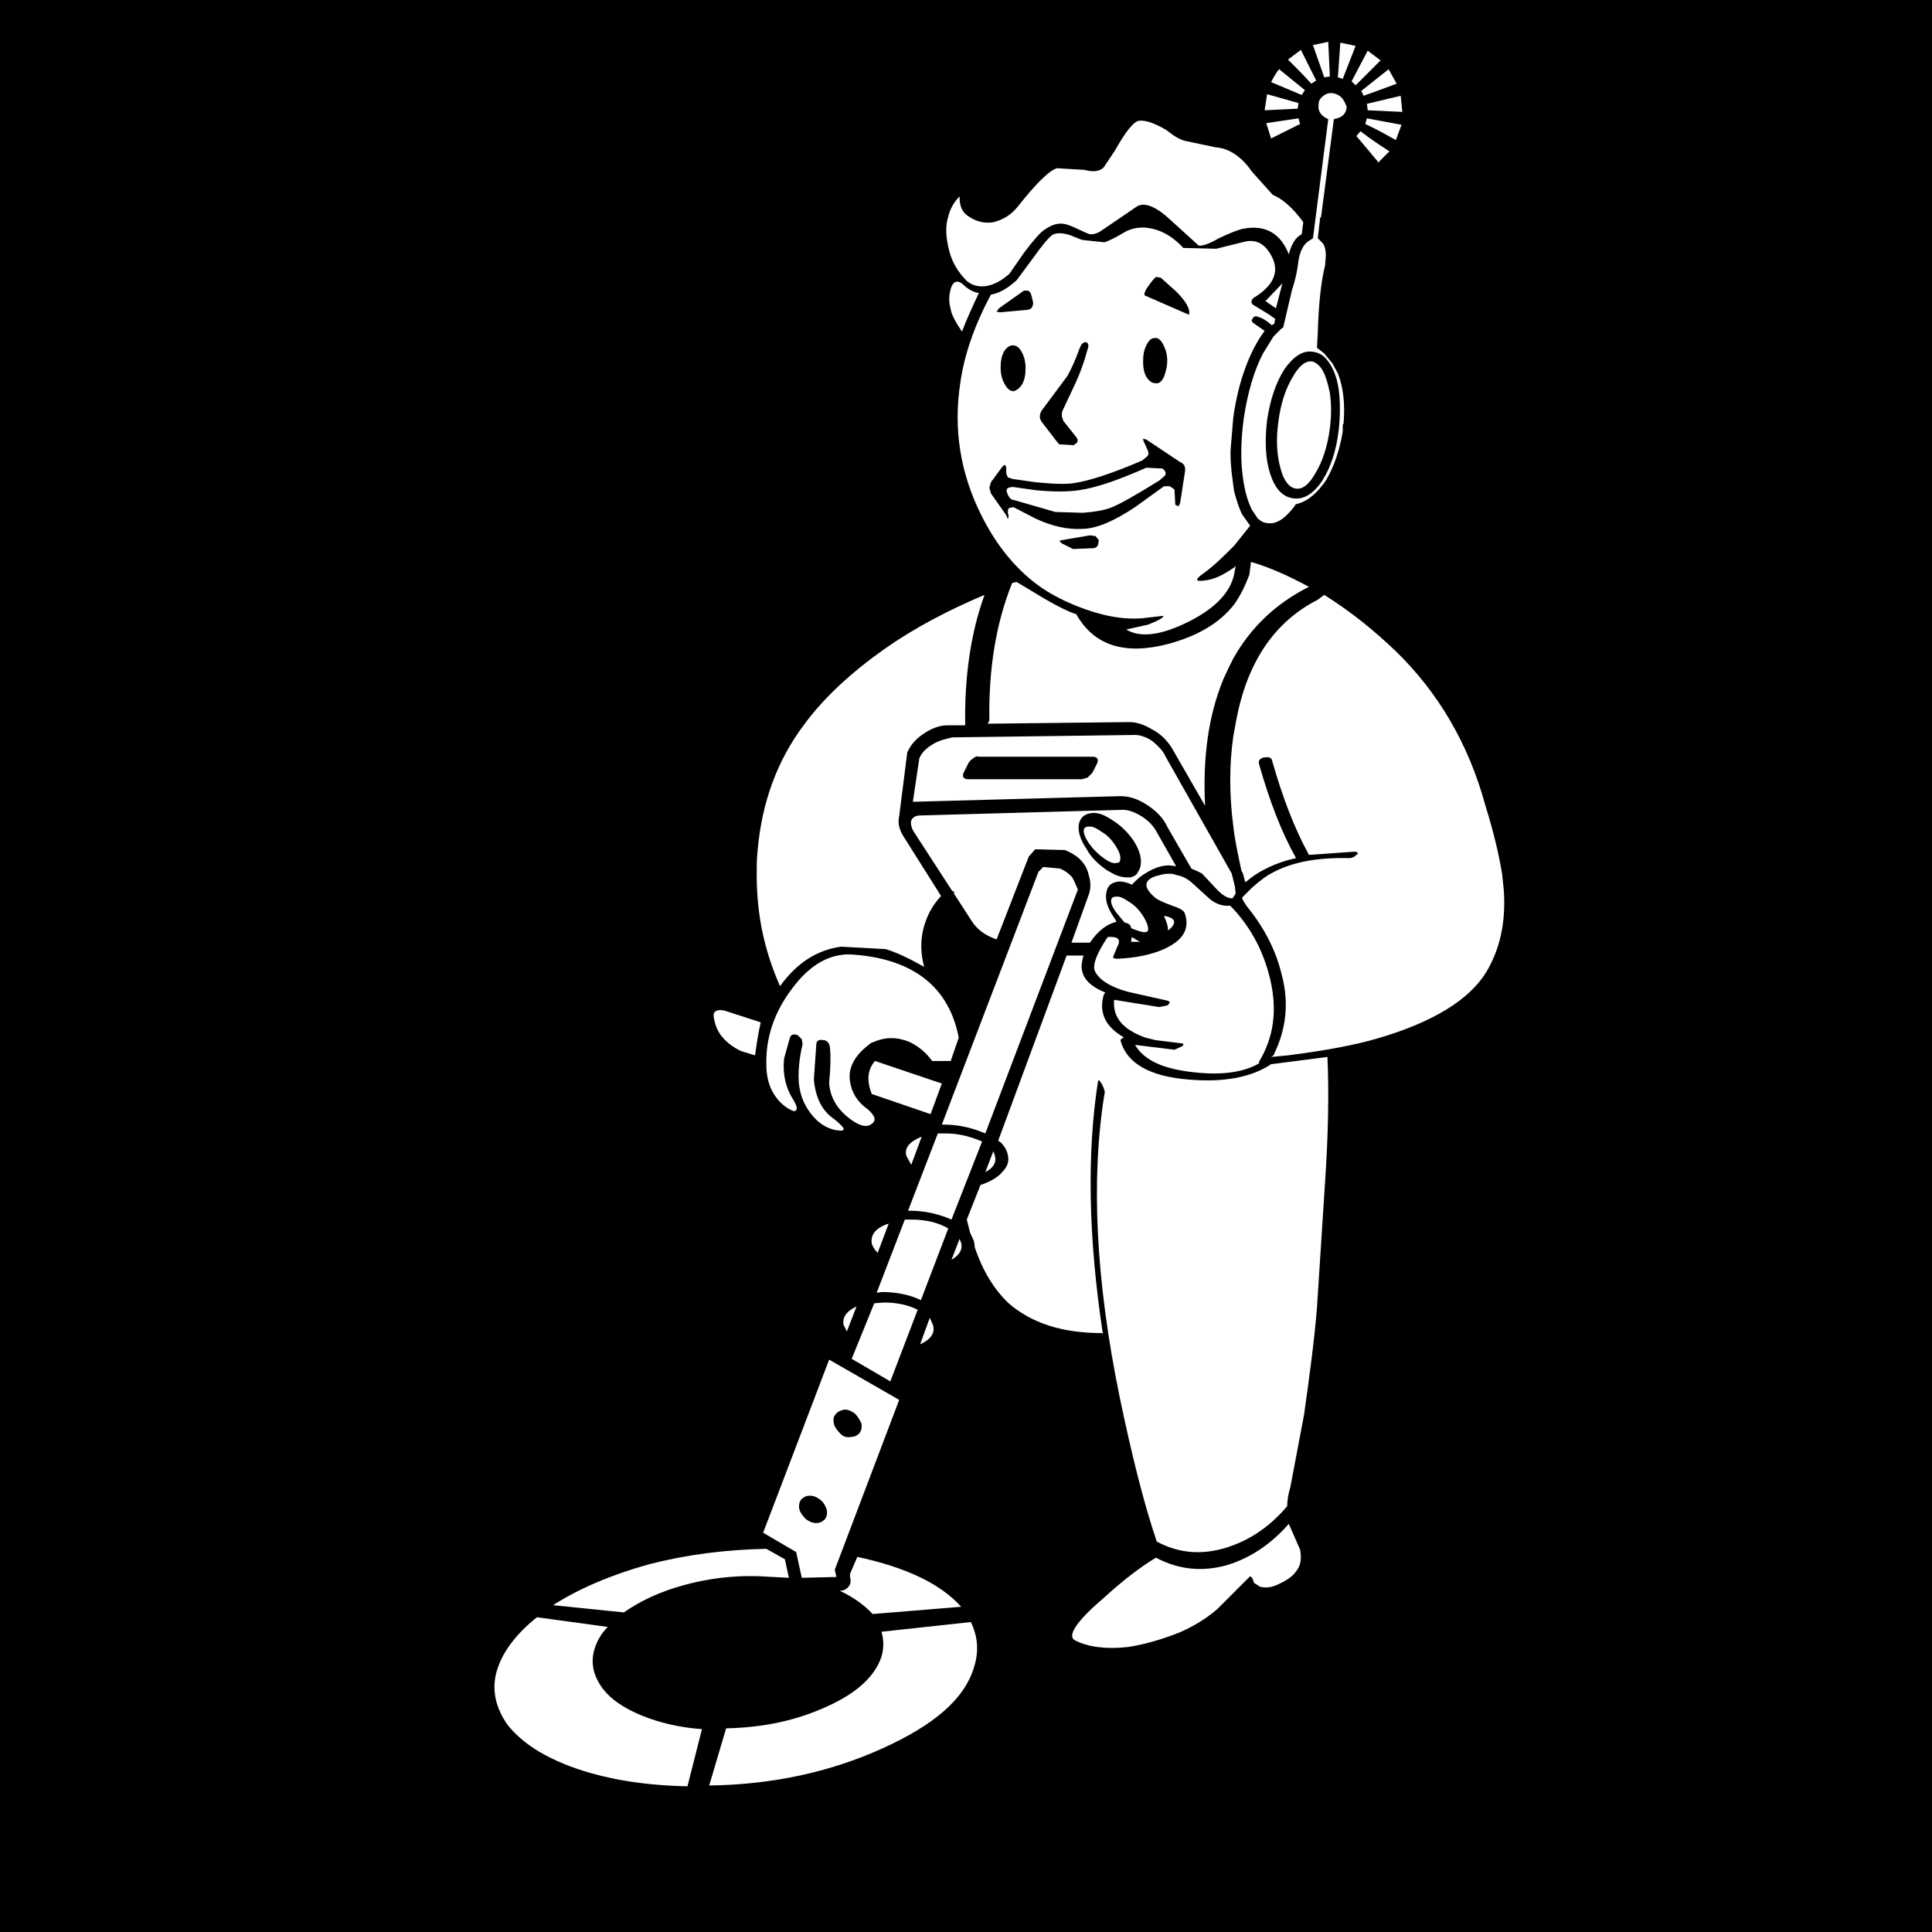 <?xml version="1.0" encoding="utf-8"?>
<!-- Generator: Adobe Illustrator 25.4.1, SVG Export Plug-In . SVG Version: 6.00 Build 0)  -->
<svg version="1.1" id="FortuneFinder_x2C_PerkClip_x5F_4c942" image-rendering="auto"
	 xmlns="http://www.w3.org/2000/svg" xmlns:xlink="http://www.w3.org/1999/xlink" x="0px" y="0px" viewBox="0 0 240 240"
	 style="enable-background:new 0 0 240 240;" xml:space="preserve">
<style type="text/css">
	.st0{fill:#FFFFFF;}
</style>
<g>
	<rect width="240" height="240"/>
	<path class="st0" d="M85.4,221.9l1.8-7.1c-2.8-0.2-5.3-0.8-7.5-1.7c-2.2-0.9-3.8-2-4.8-3.3c-1.2-1.6-1.6-3.3-1-5.1
		c0.3-0.9,0.8-1.8,1.6-2.6l-8.8-1.2c-2.5,2-4.2,4.2-4.9,6.4c-0.8,2.4-0.3,4.7,1.2,6.9c1.8,2.3,4.6,4.1,8.6,5.5
		C75.7,221.1,80.3,221.8,85.4,221.9 M121,207.1c0.6-1.9,0.5-3.8-0.4-5.6l-11.1,1.2c0.3,1,0.3,2.1,0,3.1c-0.8,2.4-3,4.5-6.8,6.2
		c-3.7,1.7-7.8,2.6-12.5,2.7l-2.1,7.1c7.9-0.1,15.1-1.7,21.5-4.6S119.8,211.1,121,207.1 M155.2,195.9c0.2-0.2,0.4,0.1,0.6,0.8
		c0-0.1,0,0,0.1,0l0.6,0.4c0.8,0.2,1.5,0.1,2.3-0.3c1.1-0.5,1.8-1,2.2-1.6c0.6-0.7,0.7-1.6,0.5-2.7l-1.4-3.2
		c-2.2,2.5-4.7,4.2-7.6,5.1c-3.1,0.9-6.1,0.6-8.9-0.9c-2,1.2-4.2,2.9-6.6,5.1c-3.4,2.9-4.5,4.7-3.4,5.2c1.6,0.8,3.8,1.1,6.5,0.8
		c2-0.3,4.1-0.9,6.4-1.8c1.6-0.7,3.2-1.6,4.7-2.9L155.2,195.9 M105.6,195.9c0.1,0.5,0.1,0.9-0.2,1.2c-0.2,0.3-0.6,0.5-1,0.5h-0.1
		c1.7,0.8,3.1,1.8,4.1,2.9l11-0.9c-2.6-2.9-6.9-4.9-12.9-6.2l-0.9,2.1L105.6,195.9 M98.9,192.8l0.7,3.2l4.3-0.1l-0.2-0.9l8-21.1
		l-8.7-5l-8.2,21.5L98.9,192.8 M100.1,188.7c-0.4-0.4-0.7-0.8-0.8-1.2c-0.1-0.5,0-0.9,0.2-1.2c0.3-0.3,0.6-0.5,1.1-0.5
		c0.5,0,0.9,0.2,1.3,0.5c0.4,0.3,0.6,0.7,0.8,1.2c0.1,0.5,0,0.9-0.2,1.2c-0.3,0.3-0.6,0.5-1.1,0.5
		C100.9,189.2,100.5,189,100.1,188.7 M104.4,178.1c-0.4-0.4-0.7-0.8-0.8-1.2c-0.1-0.5-0.1-0.9,0.2-1.2c0.2-0.3,0.6-0.5,1.1-0.6
		c0.5,0,0.9,0.2,1.3,0.5c0.4,0.4,0.6,0.8,0.8,1.2c0.1,0.5,0,0.9-0.2,1.2c-0.3,0.3-0.6,0.5-1.1,0.5
		C105.2,178.6,104.8,178.5,104.4,178.1 M94.2,195.8L98,196l-0.5-2.3l-2.3-1.3c-5,0.1-9.8,0.7-14.5,1.9c-4.7,1.3-8.7,3-12,5.1
		l8.8,0.9c2-1.4,4.5-2.6,7.5-3.4C87.9,196.1,91,195.7,94.2,195.8 M115.9,164.6l-0.4-0.9l-1.2,3.3
		C115.6,166.4,116.2,165.6,115.9,164.6 M104.8,164.6l0.4,0.8l1.2-3.1C105.1,162.9,104.6,163.7,104.8,164.6 M105.8,168.8l4.8,2.8
		l3.4-8.9c-1.2-0.6-2.6-0.9-4.2-0.9l-1.2,0.1L105.8,168.8 M110.4,152c-1.6,0.5-2.3,1.4-2.1,2.5c0.1,0.3,0.3,0.7,0.7,1.1v0.1
		L110.4,152 M113.2,151.5h-0.8l-3.5,9.1l0.6-0.1c1.8,0,3.4,0.3,4.9,1l3.4-8.9C116.6,151.9,115.1,151.5,113.2,151.5 M119.4,154.4
		l-0.2-0.5l-1,2.6C119.2,155.9,119.6,155.2,119.4,154.4 M114.5,141.2c-1.5,0.6-2.2,1.4-1.9,2.4l0.6,1.1L114.5,141.2 M108.7,131.8
		c-0.9,1-1.1,2.4-0.4,4.1l7.3,2.5l1.4-3.8L108.7,131.8 M97.4,131.5l0.7-2.5c0.1-0.5,0.5-0.6,1-0.4l0.5,0.5l0.1,0.6
		c-0.4,1.7-0.5,3-0.5,4c0,1.8,0.5,3.3,1.5,4.6c0.9,1.2,2,1.9,3.2,2.1c1.3,0.2,1.2-0.2-0.3-1.4c-1.5-1-2.3-2.7-2.5-4.9l0.3-4.3
		c0-0.5,0.3-0.7,0.8-0.6c0.5,0,0.8,0.3,0.9,0.9c0.1,1,0.1,2.4-0.1,4.4c0.1,1.8,1,3.3,2.6,4.5c1.2,0.9,2.1,1.1,2.7,0.6
		c0.6-0.4,0.4-1-0.5-1.8c-1.3-0.9-2-2.1-2.2-3.4c-0.3-1.8,0.6-3.4,2.7-4.9l0.1,0c1.5-0.7,3-0.7,4.5-0.1c1.1,0.5,2.1,1.3,2.9,2.4h2.3
		l1-2.9c-1.2-6.2-5.5-9.7-12.9-10.3c-2.9-0.3-5.5,1.1-7.8,4.2c-2.2,2.9-3.3,6.1-3.2,9.5c0,2.2,0.8,4,2.4,5.2c0.6,0.4,1,0.6,1.2,0.5
		c0.3-0.2,0.2-0.6-0.2-1.3C97.6,135.2,97.2,133.4,97.4,131.5 M93.8,131.1c0.2-1.5,0.4-2.8,0.7-4.1l-4-1.3c-0.8-0.3-1.4-0.3-1.7,0
		c-0.2,0.2-0.2,0.6,0,1.3c0.3,1.2,1,2.1,2.1,2.9c0.6,0.4,1.1,0.7,1.6,0.8L93.8,131.1 M123.6,143.6l-0.2-0.6l-1,2.6
		C123.4,145.1,123.8,144.4,123.6,143.6 M122,141.8l-0.5-0.2c-1.3-0.5-2.6-0.8-4-0.8h-1l-3.7,9.6h0.2c1.9,0,3.6,0.4,5.2,1.1
		L122,141.8 M140.5,117h1.1l-1-0.6L140.5,117 M132.8,108.6c-0.3-0.3-0.7-0.5-1.1-0.7l-2.1-0.2l-0.6,0.6l-12,31.4h0.2
		c1.6,0,3.2,0.3,4.7,0.9l0.5,0.2l11.5-30.3l-0.4-0.9C133.3,109.1,133.1,108.8,132.8,108.6 M142.2,115.8c0.2,0,0.4-0.1,0.4-0.2
		c0.1-0.4-0.1-1-0.6-1.8c-0.5-0.8-1.1-1.4-1.8-1.8c-0.7-0.5-1.2-0.7-1.7-0.6c-0.2,0-0.3,0.1-0.4,0.2c-0.2,0.4,0,1,0.6,1.8l1,1.2
		c0.5,0.1,0.8,0.3,0.8,0.7v0C141.3,115.6,141.8,115.8,142.2,115.8 M144.8,113.8h-0.2c0.3,0.7,0.5,1.2,0.5,1.8
		C146.2,114.7,146.1,114.1,144.8,113.8 M144.5,108.6l-0.8,0.2c-1.7,0.5-1.7,1.5-0.1,2.8c0.3,0.2,0.9,0.5,2,0.9
		c0.9,0.3,1.5,0.6,1.6,1c0.6,1.9-0.2,3.3-2.6,4.4c-1.6,0.7-3.5,1.1-5.8,1.2c-0.4,0-0.6-0.1-0.5-0.3l0.5-1.2c0.5-0.9,0.1-1.3-1.2-1.2
		c-1.4,2.1-1.9,3.5-1.6,4.2c0.5,1.1,1.9,2,4.1,2.6l4.9,1.1c0.4,0.1,0.4,0.3,0,0.6l-1,0.2l-5.6-0.9c-0.2,2.2,1.1,3.7,3.9,4.7l1.2,0.3
		l3.2,0.4c0.4,0,0.4,0.2,0.1,0.4l-0.9,0.4l-4.9-0.6c1.1,1.9,3.5,3,7.3,3.4c3.5,0.4,6.2,0,8.1-1.1v-0.2c1.8-3,2.3-6.3,1.4-10.2
		c-0.8-3.4-2.3-6.3-4.6-8.8l-0.4-0.4c-0.9,0.1-1.8-0.2-2.6-0.9l-2.2-2c-0.6-0.5-1.2-0.8-1.9-0.9
		C145.7,108.5,145.1,108.5,144.5,108.6 M143.6,103.2c-0.4-0.7-1-1.3-1.8-1.8c-0.8-0.5-1.6-0.8-2.3-0.8l-25.2,0.7
		c-0.5,0-0.9,0.2-1.1,0.6c-0.1,0.4,0,0.9,0.3,1.4l4.8,7.4c0.2,0,0.3,0.1,0.2,0.3l2.2,3.4c0.7,1.1,1.7,1.8,3.1,2.3l4-10.3l0.8-0.9
		l3.7,0.1c1.5,0.6,2.5,1.5,2.9,2.9l0.1,0.4c0.2,0.7,0.2,1.4,0,2.1l-2.2,6.1h2.3c1-1.5,2.1-2.3,3.3-2.6l-0.3-0.5
		c-0.9-1.3-1.2-2.4-0.9-3.4c0.2-0.7,0.7-1,1.5-1.1c0.5,0,1,0.1,1.6,0.4c0.5-0.5,1-1,1.5-1.3c1.1-0.7,2.1-1.1,3.1-1.1l0.9,0.1
		L143.6,103.2 M138.2,101.9c1,0.6,1.9,1.5,2.6,2.5c0.9,1.4,1.1,2.5,0.8,3.5l-0.4,0.7c-0.2,0.2-0.6,0.4-1,0.4c-0.6,0-1.2-0.1-1.8-0.4
		l-0.9-0.5c-1-0.7-1.9-1.5-2.5-2.6c-0.9-1.3-1.2-2.5-0.9-3.4c0.2-0.6,0.7-1,1.5-1.1C136.3,100.9,137.2,101.2,138.2,101.9
		 M138.6,105.1c-0.5-0.8-1.1-1.4-1.8-1.8c-0.7-0.5-1.2-0.7-1.7-0.6c-0.2,0-0.3,0.1-0.4,0.2c-0.2,0.4,0,1,0.6,1.9
		c0.5,0.7,1.1,1.3,1.8,1.8c0.7,0.5,1.2,0.7,1.6,0.6c0.2,0,0.4-0.1,0.4-0.2C139.3,106.5,139.1,105.9,138.6,105.1 M115.8,92.5
		c-0.8,0.5-1.3,1-1.6,1.7l-0.8,5.4l25.8-0.7c1,0,2.1,0.3,3.3,1.1c1.1,0.7,2,1.6,2.5,2.7l3,5.2l0.9,0.4l0.4,0.2l1.6,1.7
		c0.8,0.9,1.5,1.4,2.2,1.4l0.4-0.6l-0.1-0.9l-0.4-1.6l-8.2-14.5c-0.3-0.7-0.9-1.3-1.6-1.9c-0.7-0.5-1.5-0.8-2.2-0.8l-22.7,0.3
		C117.4,91.8,116.6,92,115.8,92.5 M120.3,94.8c0.1-0.2,0.3-0.4,0.6-0.6c0.2-0.2,0.5-0.3,0.7-0.2h14.2c0.2,0,0.4,0.1,0.5,0.2
		c0.1,0.2,0.1,0.4,0,0.6l-0.6,1.2l-0.6,0.6l-0.7,0.2h-14.2c-0.2,0-0.4-0.1-0.5-0.2c-0.1-0.2-0.1-0.4,0-0.6L120.3,94.8 M117.7,90.1
		h2.2c-0.1-6.1,0.7-11.5,2.4-16.2c-4.5,1.9-8.7,4.1-12.4,6.7c-4.1,2.9-7.5,6-10,9.4c-3.4,4.5-5.3,9.8-5.8,15.8
		c-0.1,1-0.1,1.9-0.1,2.9c0,4.8,0.9,9.3,2.9,13.8c2.1-2.9,4.6-4.5,7.6-4.9l5.5,0.3c1.4,0.4,3,1.2,4.8,2.2c-0.4-1.5-0.5-3.1-0.1-4.7
		c0.4-1.6,1.1-2.9,2.2-4.1l-4.6-7.3c-0.6-0.9-0.8-1.8-0.6-2.6l1-7.9v-0.1l0.1-0.1c0.4-0.9,1.1-1.6,2-2.2
		C115.7,90.5,116.7,90.1,117.7,90.1 M118.1,38.4c0.1,0.7,0.6,1.6,1.4,2.8c0.6-1.6,1.3-3.1,2.1-4.8c-0.7-0.1-1.4-0.5-2-1.1
		c-0.6-0.5-1.1-0.4-1.4,0.3C117.9,36.4,117.8,37.4,118.1,38.4 M157.2,37.4l1.3,0.9l0.8-3.1L157.2,37.4 M134.4,29.8
		c-0.5-0.2-1-0.4-1.5-0.6c-1-0.3-1.7-0.3-2.2,0c-0.4,0.3-1.2,1.2-2.4,2.9l-2,2.7c-1.1,1-2.1,1.6-3.2,1.8c-2,3.7-3.3,7.4-3.8,10.9
		c-0.9,5.8,0,11.3,2.6,16.5c1.7,3.4,3.8,6.1,6.4,8.2c1.6,1.3,3.5,2.3,5.5,3.1c3,1.2,5.7,1.7,8.1,1.5l2.6-0.3
		c0.1,0.2-0.6,0.6-1.9,1.1l-2.7,0.6c1.8,1.1,4.5,0.7,8-1.1c3.1-1.6,4.9-3.5,5.4-5.7l0.2-1.1l-0.2,0.2c-1.3,0.9-2.5,1.5-3.6,1.6
		c-1.2,0.2-1.3-0.1-0.3-0.8c1.4-1,2.6-2.2,3.9-3.5l2-2.5l-1-1.4c-0.4-0.8-0.7-1.8-1-2.9l-0.3-2.3c-0.1-1.1-0.2-2.1-0.1-3.2l0.3-3.6
		c0.3-2.2,0.8-4.3,1.5-6.2c0.7-1.9,1.5-3.4,2.4-4.6l-1.3-0.9c-0.3-0.2-0.4-0.4-0.2-0.6c0.1-0.3,0.4-0.4,0.8-0.2
		c0.4,0.1,0.9,0.4,1.6,1l0.3-0.2l0.1-0.6c-0.8-0.6-1.7-1.1-2.5-1.6c-0.4-0.2-0.5-0.4-0.4-0.7c0.1-0.2,0.3-0.4,0.4-0.4
		c2.2-1.4,3-3,2.2-4.8c-0.8-1.7-1.9-2.4-3.4-2.1l-3.6,0.9l-4.1-0.1c-1.2-1.3-2.5-2.1-3.9-2.4c-1.3-0.3-2.5-0.1-3.5,0.5
		c-1,0.6-1.8,1-2.4,1.2L134.4,29.8 M127.7,36.1c0.2,0.1,0.3,0.2,0.4,0.5l0.2,0.8c0.1,0.3,0,0.5-0.1,0.8c-0.2,0.2-0.4,0.3-0.7,0.3
		l-3.3,0.3l-0.4-0.1l0.3-0.4l3.1-2.2L127.7,36.1 M125.9,48.6c-0.4,0-0.8-0.3-1.1-0.9c-0.3-0.5-0.5-1.2-0.5-2c0-0.8,0.1-1.4,0.4-2
		c0.3-0.5,0.7-0.8,1.1-0.8c0.4,0,0.8,0.2,1.1,0.8c0.3,0.5,0.5,1.2,0.5,2c0,0.8-0.1,1.4-0.4,2C126.7,48.2,126.3,48.5,125.9,48.6
		 M132.6,46.7c0.5-0.9,1-2,1.5-3.4c0.2-0.5,0.4-0.8,0.8-0.8c0.3,0.1,0.4,0.4,0.2,0.9c-0.4,1.5-0.9,2.9-1.5,4.2l-1.6,3.4
		c-0.1,0.2-0.1,0.4-0.1,0.7l0.2,0.6l1.6,2c0.3,0.4,0.2,0.7-0.2,0.9l-0.1,0.1l-1.8-0.1l-0.2-0.2l-2-2.6c-0.3-0.4-0.3-0.9,0-1.4
		L132.6,46.7 M144.2,34.5l1.9,1.7c1.2,1.2,1.8,2.2,1.6,2.9l-5.5-2.4c-0.1-0.2,0-0.5,0.4-1.1l0.6-0.8l0.4-0.4L144.2,34.5 M144.5,42.8
		c0.3,0.6,0.5,1.2,0.5,2c0,0.8-0.2,1.4-0.4,2c-0.3,0.6-0.6,0.9-1.1,0.8c-0.4,0-0.8-0.3-1.1-0.8c-0.3-0.5-0.4-1.2-0.4-1.9
		c0-0.8,0.1-1.4,0.4-2c0.3-0.6,0.6-0.9,1-0.9C143.8,41.9,144.2,42.2,144.5,42.8 M142.1,54.9c-0.1-0.2-0.1-0.4-0.1-0.4l0.4,0.1
		l4.2,2.8c0.5,0.2,0.7,0.6,0.6,1.2l-0.6,3.9l-0.2,0.4l-0.4-0.2l-0.1-1.9l-0.6-0.4h-0.7l-3.6,2.6c-2.7,1.8-4.9,2.7-6.6,2.7
		c-1.7,0.1-3.7-0.3-5.8-1.3l-2.7-1.4l-0.5,0.1c-0.2,0.1-0.2,0.3-0.2,0.6l0.1,0.4l-0.1,0.4L125,64l-1.9-2.7l-0.2-0.7l0.2-0.7l1.4-1.9
		c0.2-0.2,0.3-0.3,0.4-0.2l0.1,0.3v0.6c0,0.2,0.1,0.4,0.2,0.6l0.6,0.2l2.8,0.4c2.1,0.2,3.7,0.3,4.9,0.1c1.9-0.3,4.7-1.2,8.4-2.8
		l0.6-0.5c0.2-0.2,0.2-0.4,0.1-0.7L142.1,54.9 M131.9,67.1l3.5-0.6l0.7,0.1l0.4,0.5l-0.1,0.6c-0.1,0.2-0.3,0.4-0.6,0.4l-2.5,0.1
		l-1.4-0.7l-0.3-0.3C131.5,67.2,131.6,67.2,131.9,67.1 M144.4,58.2l-2-0.1c-3.4,1.5-6.2,2.5-8.4,2.8c-1.4,0.2-3.1,0.2-5.3,0
		l-2.8-0.4c-0.7,0-1,0.2-0.8,0.7c0.2,0.6,0.5,0.9,0.8,0.9l5.2,1.5l3.4,0.1c1.4-0.1,2.6-0.3,3.4-0.6c1.1-0.4,3.2-1.6,6.1-3.4l0.7-0.6
		C144.9,58.8,144.8,58.5,144.4,58.2 M157.1,13.7l4.1-0.2l0.1-0.7l-3.9-1.1L157.1,13.7 M161.5,15.4l-0.2-0.7l-4,0.6l0.6,1.9
		L161.5,15.4 M151,18.3l-3.8-0.8c-0.4-0.1-0.8-0.3-1.3-0.6l-1.1-0.8c-1.4-0.8-2.5-1.2-3.3-1.1c-0.7,0.1-1.7,1.4-3,3.7l-1.4,2.1
		c-0.5,0.5-1.3,0.6-2.4,0.3l-3.4-0.2c-1,0.3-2.6,1.9-4.9,4.8c-0.8,1-1.8,1.6-3,1.9c-1.2,0.2-2.2-0.1-3.2-0.8c-0.7-0.5-1-1.2-1-2.4
		c-0.7,0.7-1.2,1.6-1.4,2.5c-0.4,1.2-0.3,2.6,0.1,4.2c0.4,1.6,1.2,2.8,2.2,3.8c0.7,0.6,1.6,0.8,2.6,0.6c0.9-0.2,1.8-0.7,2.7-1.5
		l1.8-2.6c1.2-1.6,2.1-2.6,2.6-2.9c0.9-0.6,1.6-0.8,2.3-0.7c0.2,0,0.9,0.2,1.9,0.7l1.1,0.5c0.4,0.2,0.9,0.1,1.5-0.2l4.7-3.2
		c1-0.5,2.4,0.1,4.3,1.9l3.3,3c0.4,0.1,1.3-0.2,2.5-0.9c1.5-0.7,2.5-1.1,3.1-1.2c2.7-0.5,4.6,0.6,5.6,3.2c0.3-1.2,0.8-2.1,1.6-2.5
		l0.2-1.5c-1.3-1.8-2.6-2.9-3.8-3.4l-2.6-2.9C154.2,19.4,152.6,18.4,151,18.3 M157.9,10.2l3.8,1.6l0.4-0.6l-3.2-2.6
		C158.7,8.8,158.3,9.4,157.9,10.2 M164.6,146.9c0.4-5.9,0.5-11.1,0.3-15.6l-7,0.9c-2.4,1.6-5.8,2.3-10.3,1.9c-4.8-0.4-7.6-2-8.4-4.8
		c0-0.2,0.1-0.3,0.4-0.4l-0.1-0.1c-2.2-1.3-3-3-2.4-5.2l0.2-0.3c-1.7-0.7-2.7-1.6-2.9-2.8c-0.1-0.5,0-1.1,0.2-1.8h-2.1l-8.5,23
		l0.3,0.2c0.5,0.5,0.8,1,0.9,1.6c0.2,0.8-0.1,1.5-0.7,2.1c-0.5,0.6-1.3,1.1-2.4,1.5l-0.3,0.1l-1.7,4.3l0.4,1.6l0.5,1.1l0.1,0.8
		c1,2.9,2.4,5.2,4.2,6.9c2.9,2.5,6.7,3.7,11.6,3.7l0.1,0.1c-1.8-11.9-2-22.4-0.6-31.4c0.1-0.2,0.2-0.1,0.5,0.4
		c0.3,0.6,0.4,1,0.3,1.2c-1.7,10.5-1.1,23.1,1.9,37.7c1.5,7.2,3,13.2,4.6,17.9c2.8,1.5,5.7,1.7,8.8,0.7c2.8-0.9,5.3-2.6,7.4-5.1
		c0-0.6,0.1-1.4,0.4-2.4l1.7-9c0.7-5,1.3-9.4,1.6-13.3L164.6,146.9 M162.4,73l0.2-0.1c-2.4-1.3-4.8-2.4-7.2-3.1l-0.2,1.6
		c-0.5,1.3-1.1,2.6-1.9,3.7c-1.8,2.3-4.5,3.9-8.2,4.9c-5.4,1.4-9.2,0.2-11.4-3.7c-1-0.3-2.8-1.2-5.4-2.8l-2-1.2l-0.5,0.1l-0.1,0.1
		c-2,5-2.9,10.7-2.8,17l-0.2,0.4l17.6-0.2c0.9,0,1.8,0.3,2.8,0.9c1,0.5,1.8,1.3,2.4,2.2h0l4.2,7.3c-0.3-6,0.4-11.2,2.3-15.8
		c0.4-0.9,0.8-1.7,1.2-2.5C155.4,77.9,158.5,75,162.4,73 M173.5,81c-2.8-2.7-5.8-5.1-9-7.1l-0.8,0.6c-5.3,2.7-8.7,7.6-10.1,14.8
		l-0.4,2.2c-0.5,3.5-0.5,7.2,0,11.1c0.2,1.8,0.6,3.6,1,5.5l0.2,0.4l0.3,1.1c0.5-0.4,1-0.8,1.5-1.1c1.3-0.8,2.9-1.5,4.8-1.9
		c-1.8-3.2-3.3-7.1-4.6-11.7c-0.1-0.4,0.1-0.7,0.6-0.8c0.6-0.1,0.9,0,1,0.3c1.3,4.6,2.8,8.5,4.5,11.6l0.1,0.2l5.6-0.4
		c0.5,0,0.6,0.2,0.3,0.4c-0.3,0.3-0.6,0.4-0.9,0.4c-4-0.1-7.2,0.5-9.7,1.9c-0.9,0.5-1.6,1.1-2.4,1.8l-1.2,1.2c0,0.2,0.2,0.5,0.6,1.1
		c2.2,2.7,3.6,5.5,4.3,8.4c0.9,3.3,0.6,6.4-0.6,9.2l-0.4,0.9l-0.3,0.2l2.1-0.2c4.7-0.6,8.4-1.3,11.1-2.1c6.9-2,11.4-4.8,13.5-8.2
		c1.7-2.8,2.5-6.2,2.2-10.3l-0.2-1.9c-0.4-2.5-1.1-5.4-2.1-8.6C182.4,92.3,178.6,86,173.5,81 M169.8,12.9l0.1,0.8l4.3,0.2l-0.2-2
		L169.8,12.9 M169,16.3l-0.5,0.6l2.6,3.1l0.1,0.2l1.4-1.4C171.5,18.1,170.3,17.3,169,16.3 M169.8,14.7l-0.2,0.7
		c1.7,0.8,2.9,1.5,3.8,2l0.7-1.9L169.8,14.7 M167.9,10.1l0.5,0.5l3.1-3.1l-1.6-1.2L167.9,10.1 M166.2,9.6l0.6,0.2l1.6-4.1l-1.9-0.4
		L166.2,9.6 M166.8,12.3c-0.3-0.4-0.7-0.6-1.1-0.7c-0.5-0.1-0.9,0-1.3,0.3c-0.4,0.3-0.6,0.6-0.6,1.1c-0.1,0.7,0.2,1.2,0.8,1.6
		l0.4,0.2l-1.9,14.8l-0.3,0.2c-0.8,0.4-1.3,1.3-1.5,2.6c-0.1,0.9-0.3,2.1-0.8,3.6l-1.1,4.7l-0.2,0.1l-1,1l-1.3,2.1
		c-1.1,2.1-1.9,4.8-2.4,8.1c-0.3,2.3-0.4,4.5-0.2,6.5c0.2,2,0.6,3.6,1.2,4.8l0.6,0.9l0.2,0.3h0.1l0.2,0.2l0.4,0.2l0.5,0.1h0.5
		c0.9-0.1,1.8-0.8,2.8-2.1l0.1-0.2l0.2-0.1c1.3-0.3,2.5-1.3,3.6-2.9c1-1.7,1.7-3.7,2.1-6.1v-0.8l0.1-0.2c0.2-2.3,0-4.4-0.7-6.2
		l-0.7-1.3l-0.1-0.1l-0.9-1.1l-0.9-0.7l0.1-1.9c0.1-3.5,0.4-6.3,0.9-8.3l0.1-1.2c0-0.7-0.1-1.2-0.4-1.6l-0.4-0.4l-0.2-0.2l0.3-2.6
		h0.1l1.6-12.2l0.4-0.1c0.7-0.2,1.1-0.6,1.2-1.4C167.2,13.1,167.1,12.7,166.8,12.3 M163.1,43.7c0.8,0.1,1.4,0.5,1.9,1.2
		c0.6,0.8,1.1,2,1.3,3.5c0.2,1.5,0.2,3.2,0,5c-0.3,2.6-1,4.7-2.1,6.4c-1.1,1.6-2.3,2.3-3.6,2.1c-1.3-0.2-2.2-1.2-2.8-3
		c-0.6-1.8-0.7-4.1-0.4-6.7c0.4-2.6,1.1-4.7,2.2-6.4C160.7,44.3,161.8,43.5,163.1,43.7 M164.1,45.7c-0.3-0.4-0.7-0.7-1.1-0.8
		c-0.8-0.1-1.6,0.5-2.4,1.9c-0.9,1.5-1.5,3.3-1.8,5.6c-0.3,2.2-0.2,4.2,0.3,5.9c0.4,1.5,1.1,2.3,1.9,2.4c0.8,0.1,1.6-0.5,2.4-1.9
		c0.9-1.5,1.5-3.3,1.8-5.6c0.2-1.5,0.2-3,0-4.4C164.9,47.4,164.6,46.4,164.1,45.7 M162.9,10.4l0.6-0.4l-1.9-3.8L160,7.4
		C161,8.4,162,9.4,162.9,10.4 M165,5.2l-1.9,0.4l1.4,4l0.7-0.1L165,5.2 M173.5,10.4l-1-1.8l-3.4,2.7l0.3,0.6L173.5,10.4z"/>
</g>
</svg>

